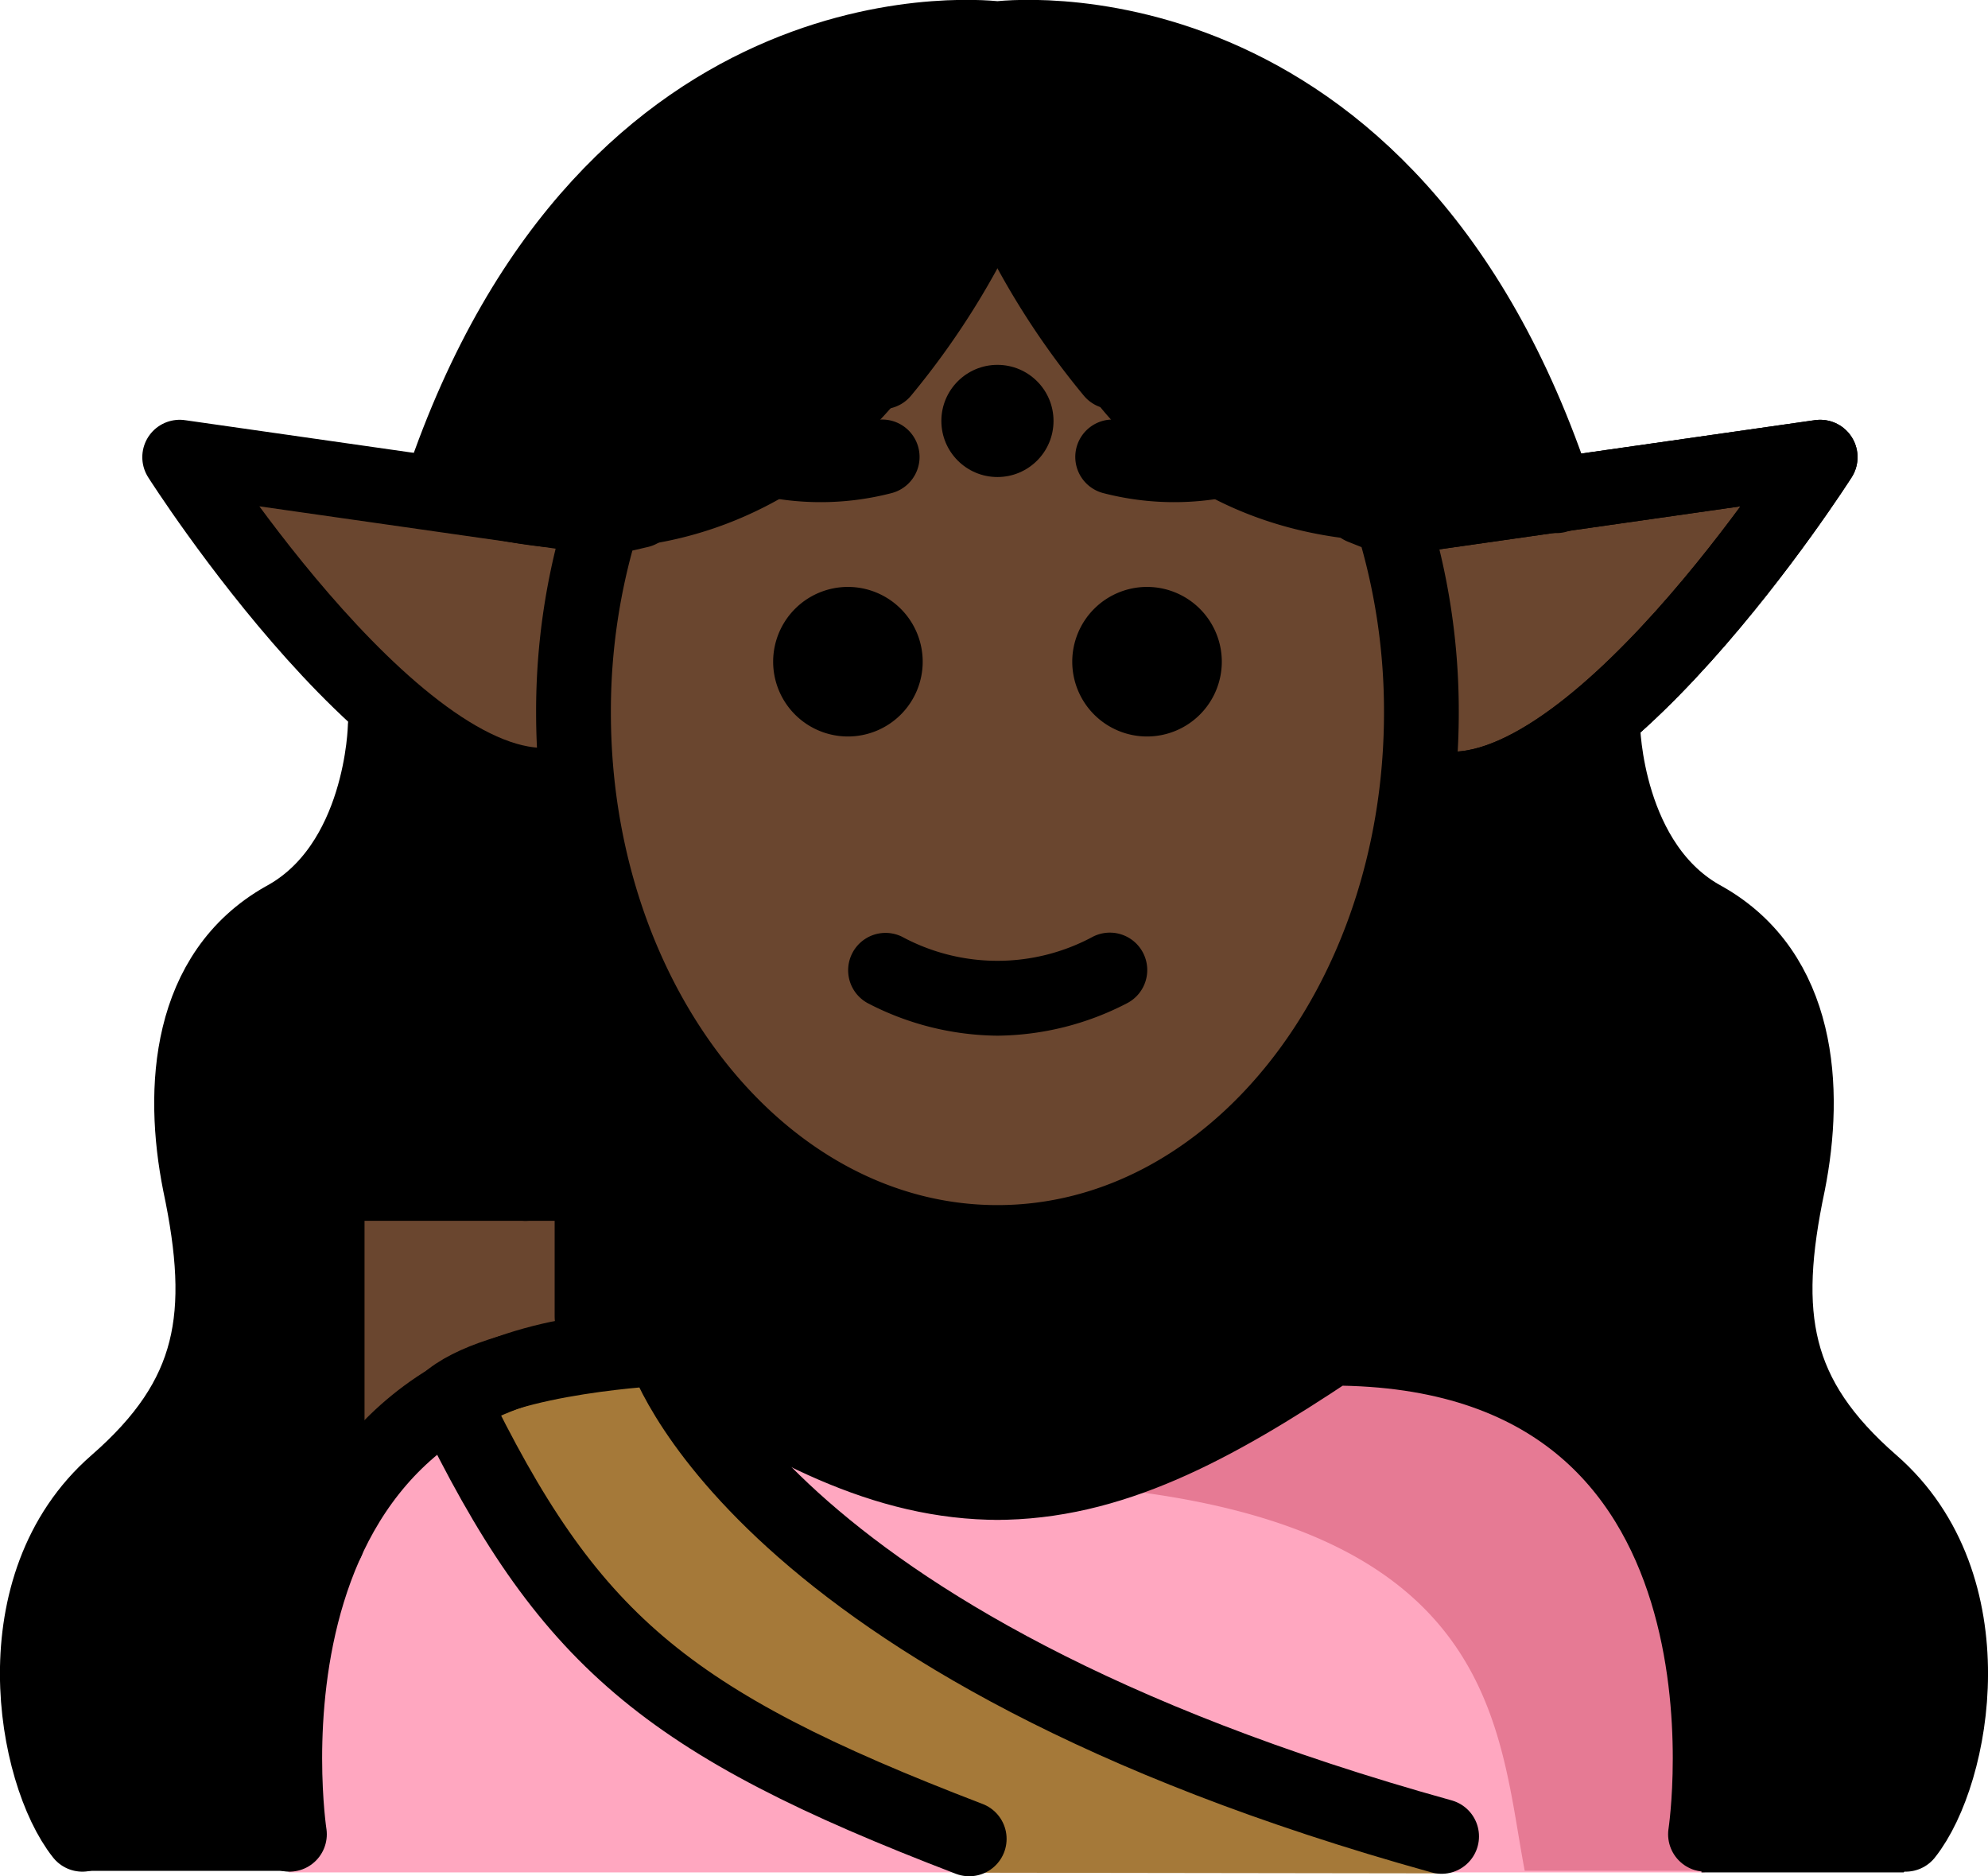 <svg xmlns="http://www.w3.org/2000/svg" xmlns:svg="http://www.w3.org/2000/svg" id="emoji" width="53.172" height="50.18" version="1.1" viewBox="0 0 53.172 50.18"><g id="color" transform="translate(-9.332,-10.855)"><path id="path1" fill="#ffa7c0" d="m 54.925,60.931 c 0,0 2,-14.027 -10,-14.027 -3.192,2.128 -5.926,3.598 -9,3.592 h 0.125 c -3.074,0.006 -5.808,-1.464 -9,-3.592 -12,0 -10,14.027 -10,14.027 z"/><path id="path2" fill="#e67a94" d="m 45.311,46.905 a 18.013,18.013 0 0 1 -8.938,3.588 c 13.062,0.411 12.977,6.395 13.74,10.395 h 5.113 c 0,0 2.085,-13.983 -9.915,-13.983 z"/><polyline id="polyline2" fill="#6a462f" points="18.058 52.064 18.058 42.499 25.143 42.499 25.143 46.063"/><path id="path3" fill="#a57939" d="M 47.97,60.958 C 29.471,55.822 27.05,46.905 27.05,46.905 c 0,0 -4.2,0.205 -5.678,1.354 3.116,6.429 5.935,9.55 14.104,12.681"/></g><g id="skin" transform="translate(-9.332,-10.855)"><path id="path4" fill="#6a462f" d="m 38.156,20.756 a 9.395,9.395 0 0 1 -2.18,-5.054 c -0.028,0 -0.055,-0.005 -0.083,-0.005 a 8.272,8.272 0 0 1 -1.98,5.059 10.877,10.877 0 0 1 -8.794,4.709 17.399,17.399 0 0 0 -0.566,4.405 c 0,7.828 5.077,14.173 11.339,14.173 6.262,0 11.339,-6.346 11.339,-14.173 a 17.345,17.345 0 0 0 -0.626,-4.611 9.753,9.753 0 0 1 -8.45,-4.503 z"/><path id="path5" fill="#6a462f" d="m 46.678,24.699 11.45,-1.636 c 0,0 -6.268,9.849 -10.494,8.799"/><path id="path6" fill="#6a462f" d="M 25.569,24.68 14.251,23.063 c 0,0 6.189,9.735 10.366,8.697"/></g><g id="hair" transform="translate(-9.332,-10.855)"><path id="path7" fill="#000" d="M 35.862,11.919 A 15.35,15.35 0 0 0 20.725,24.765 c 8.826,3.057 13.156,-3.939 13.156,-3.939 a 8.272,8.272 0 0 0 1.98,-5.059 h 0.083 a 9.397,9.397 0 0 0 2.18,5.059 c 0,0 3.413,6.46 12.873,3.93 A 15.351,15.351 0 0 0 35.862,11.919 Z"/><path id="path8" fill="#000" d="m 47.263,32.337 4.879,-1.536 c 0,0 -0.943,1.64 1.023,3.999 1.699,2.039 5.144,3.739 4.215,7.273 a 9.886,9.886 0 0 0 2.855,9.924 c 3.406,3.23 0.016,8.935 0.016,8.935 h -5.412 c 1.767,-13.95 -9.579,-13.857 -9.579,-13.857 -10.416,8.091 -17.391,0 -17.391,0 l -2.139,0.372 -0.093,-4.371 -7.626,-0.186 0.279,9.3 -1.228,8.7 h -5.454 c -3.19,-7.372 -0.358,-8.803 1.546,-11.114 1.402,-1.703 1.742,-7.024 1.742,-7.024 0,0 -1.737,-3.907 2.494,-7.603 3.562,-3.112 2.413,-4.876 2.413,-4.876 l 4.767,2.164 c 0,0 4.325,12.201 10.848,11.642 7.288,-0.625 10.248,-3.893 11.845,-11.743"/></g><g id="line" transform="translate(-9.332,-10.855)"><path id="path9" d="m 42.011,28.552 a 2,2 0 1 1 -2,-2 2.001,2.001 0 0 1 2,2"/><path id="path10" d="m 34.011,28.552 a 2,2 0 1 1 -2,-2 2.001,2.001 0 0 1 2,2"/><path id="path11" d="m 36.01,38.554 a 7.653,7.653 0 0 1 -3.447,-0.858 1,1 0 0 1 0.894,-1.789 5.377,5.377 0 0 0 5.106,0 1,1 0 1 1 0.894,1.789 7.652,7.652 0 0 1 -3.447,0.858 z"/><path id="path12" fill="none" stroke="#000" stroke-linecap="round" stroke-linejoin="round" stroke-width="2" d="M 50.958,24.113 C 46.484,10.492 36.01,11.892 36.01,11.892 c 0,0 -10.353,-1.383 -14.869,11.986"/><path id="path13" fill="none" stroke="#000" stroke-linecap="round" stroke-linejoin="round" stroke-width="2" d="M 25.456,24.699 14.138,23.082 c 0,0 6.189,9.735 10.366,8.697"/><path id="path14" fill="none" stroke="#000" stroke-linecap="round" stroke-linejoin="round" stroke-width="2" d="m 46.565,24.718 11.45,-1.636 c 0,0 -6.268,9.849 -10.494,8.799"/><circle id="circle14" cx="36.01" cy="22.113" r="1.5"/><path id="path15" fill="none" stroke="#000" stroke-linecap="round" stroke-linejoin="round" stroke-width="2" d="m 36.01,15.739 a 20.458,20.458 0 0 1 -3.08,5.059"/><path id="path16" fill="none" stroke="#000" stroke-linecap="round" stroke-linejoin="round" stroke-width="2" d="m 36.01,15.739 a 20.456,20.456 0 0 0 3.08,5.059"/><polyline id="polyline16" fill="none" stroke="#000" stroke-linecap="round" stroke-linejoin="round" stroke-width="2" points="18.082 52.072 18.082 42.506 25.167 42.506 25.167 46.071"/><line id="line16" x1="20.016" x2="20.016" y1="42.468" y2="37.724" fill="none" stroke="#000" stroke-linecap="round" stroke-linejoin="round" stroke-width="2"/><line id="line17" x1="23.387" x2="23.387" y1="42.507" y2="39.065" fill="none" stroke="#000" stroke-linecap="round" stroke-linejoin="round" stroke-width="2"/><path id="path17" fill="none" stroke="#000" stroke-linecap="round" stroke-linejoin="round" stroke-width="2" d="m 54.948,59.912 c 0,0 2,-13 -10,-13 -3.192,2.128 -5.926,3.598 -9,3.592 h 0.125 c -3.074,0.006 -5.808,-1.464 -9,-3.592 -12,0 -10,13 -10,13"/><path id="path18" fill="none" stroke="#000" stroke-linecap="round" stroke-linejoin="round" stroke-width="2" d="m 26.433,24.51 -0.983,0.229 a 17.29,17.29 0 0 0 -0.779,5.173 c 0,7.828 5.077,14.173 11.339,14.173 6.262,0 11.339,-6.346 11.339,-14.173 a 17.29,17.29 0 0 0 -0.779,-5.173 l -0.812,-0.324"/><path id="path19" fill="none" stroke="#000" stroke-linecap="round" stroke-linejoin="round" stroke-width="2" d="m 46.565,24.718 11.45,-1.636 c 0,0 -6.268,9.849 -10.494,8.799"/><path id="path20" fill="none" stroke="#000" stroke-linecap="round" stroke-linejoin="round" stroke-width="2" d="M 47.89,59.969 C 29.391,54.833 27.073,46.912 27.073,46.912 c 0,0 -4.2,0.205 -5.678,1.354 3.116,6.429 5.69,8.639 13.86,11.769"/><path id="path21" fill="none" stroke="#000" stroke-linecap="round" stroke-linejoin="round" stroke-width="2" d="m 19.635,30.291 c 0,0 -0.06,3.717 -2.712,5.145 -2.542,1.441 -2.752,4.518 -2.244,7.071 0.748,3.535 0.408,5.711 -2.244,8.022 -3.12,2.72 -2.192,7.752 -0.9,9.383"/><path id="path22" fill="none" stroke="#000" stroke-linecap="round" stroke-linejoin="round" stroke-width="2" d="m 26.829,21.54 a 6.553,6.553 0 0 0 6.098,1.535"/><path id="path23" fill="none" stroke="#000" stroke-linecap="round" stroke-linejoin="round" stroke-width="2" d="m 45.19,21.54 a 6.553,6.553 0 0 1 -6.098,1.535"/><path id="path24" fill="none" stroke="#000" stroke-linecap="round" stroke-linejoin="round" stroke-width="2" d="m 52.2,30.291 c 0,0 0.06,3.717 2.712,5.145 2.542,1.441 2.752,4.518 2.244,7.071 -0.748,3.535 -0.408,5.711 2.244,8.022 3.12,2.72 2.192,7.752 0.901,9.383"/></g></svg>
